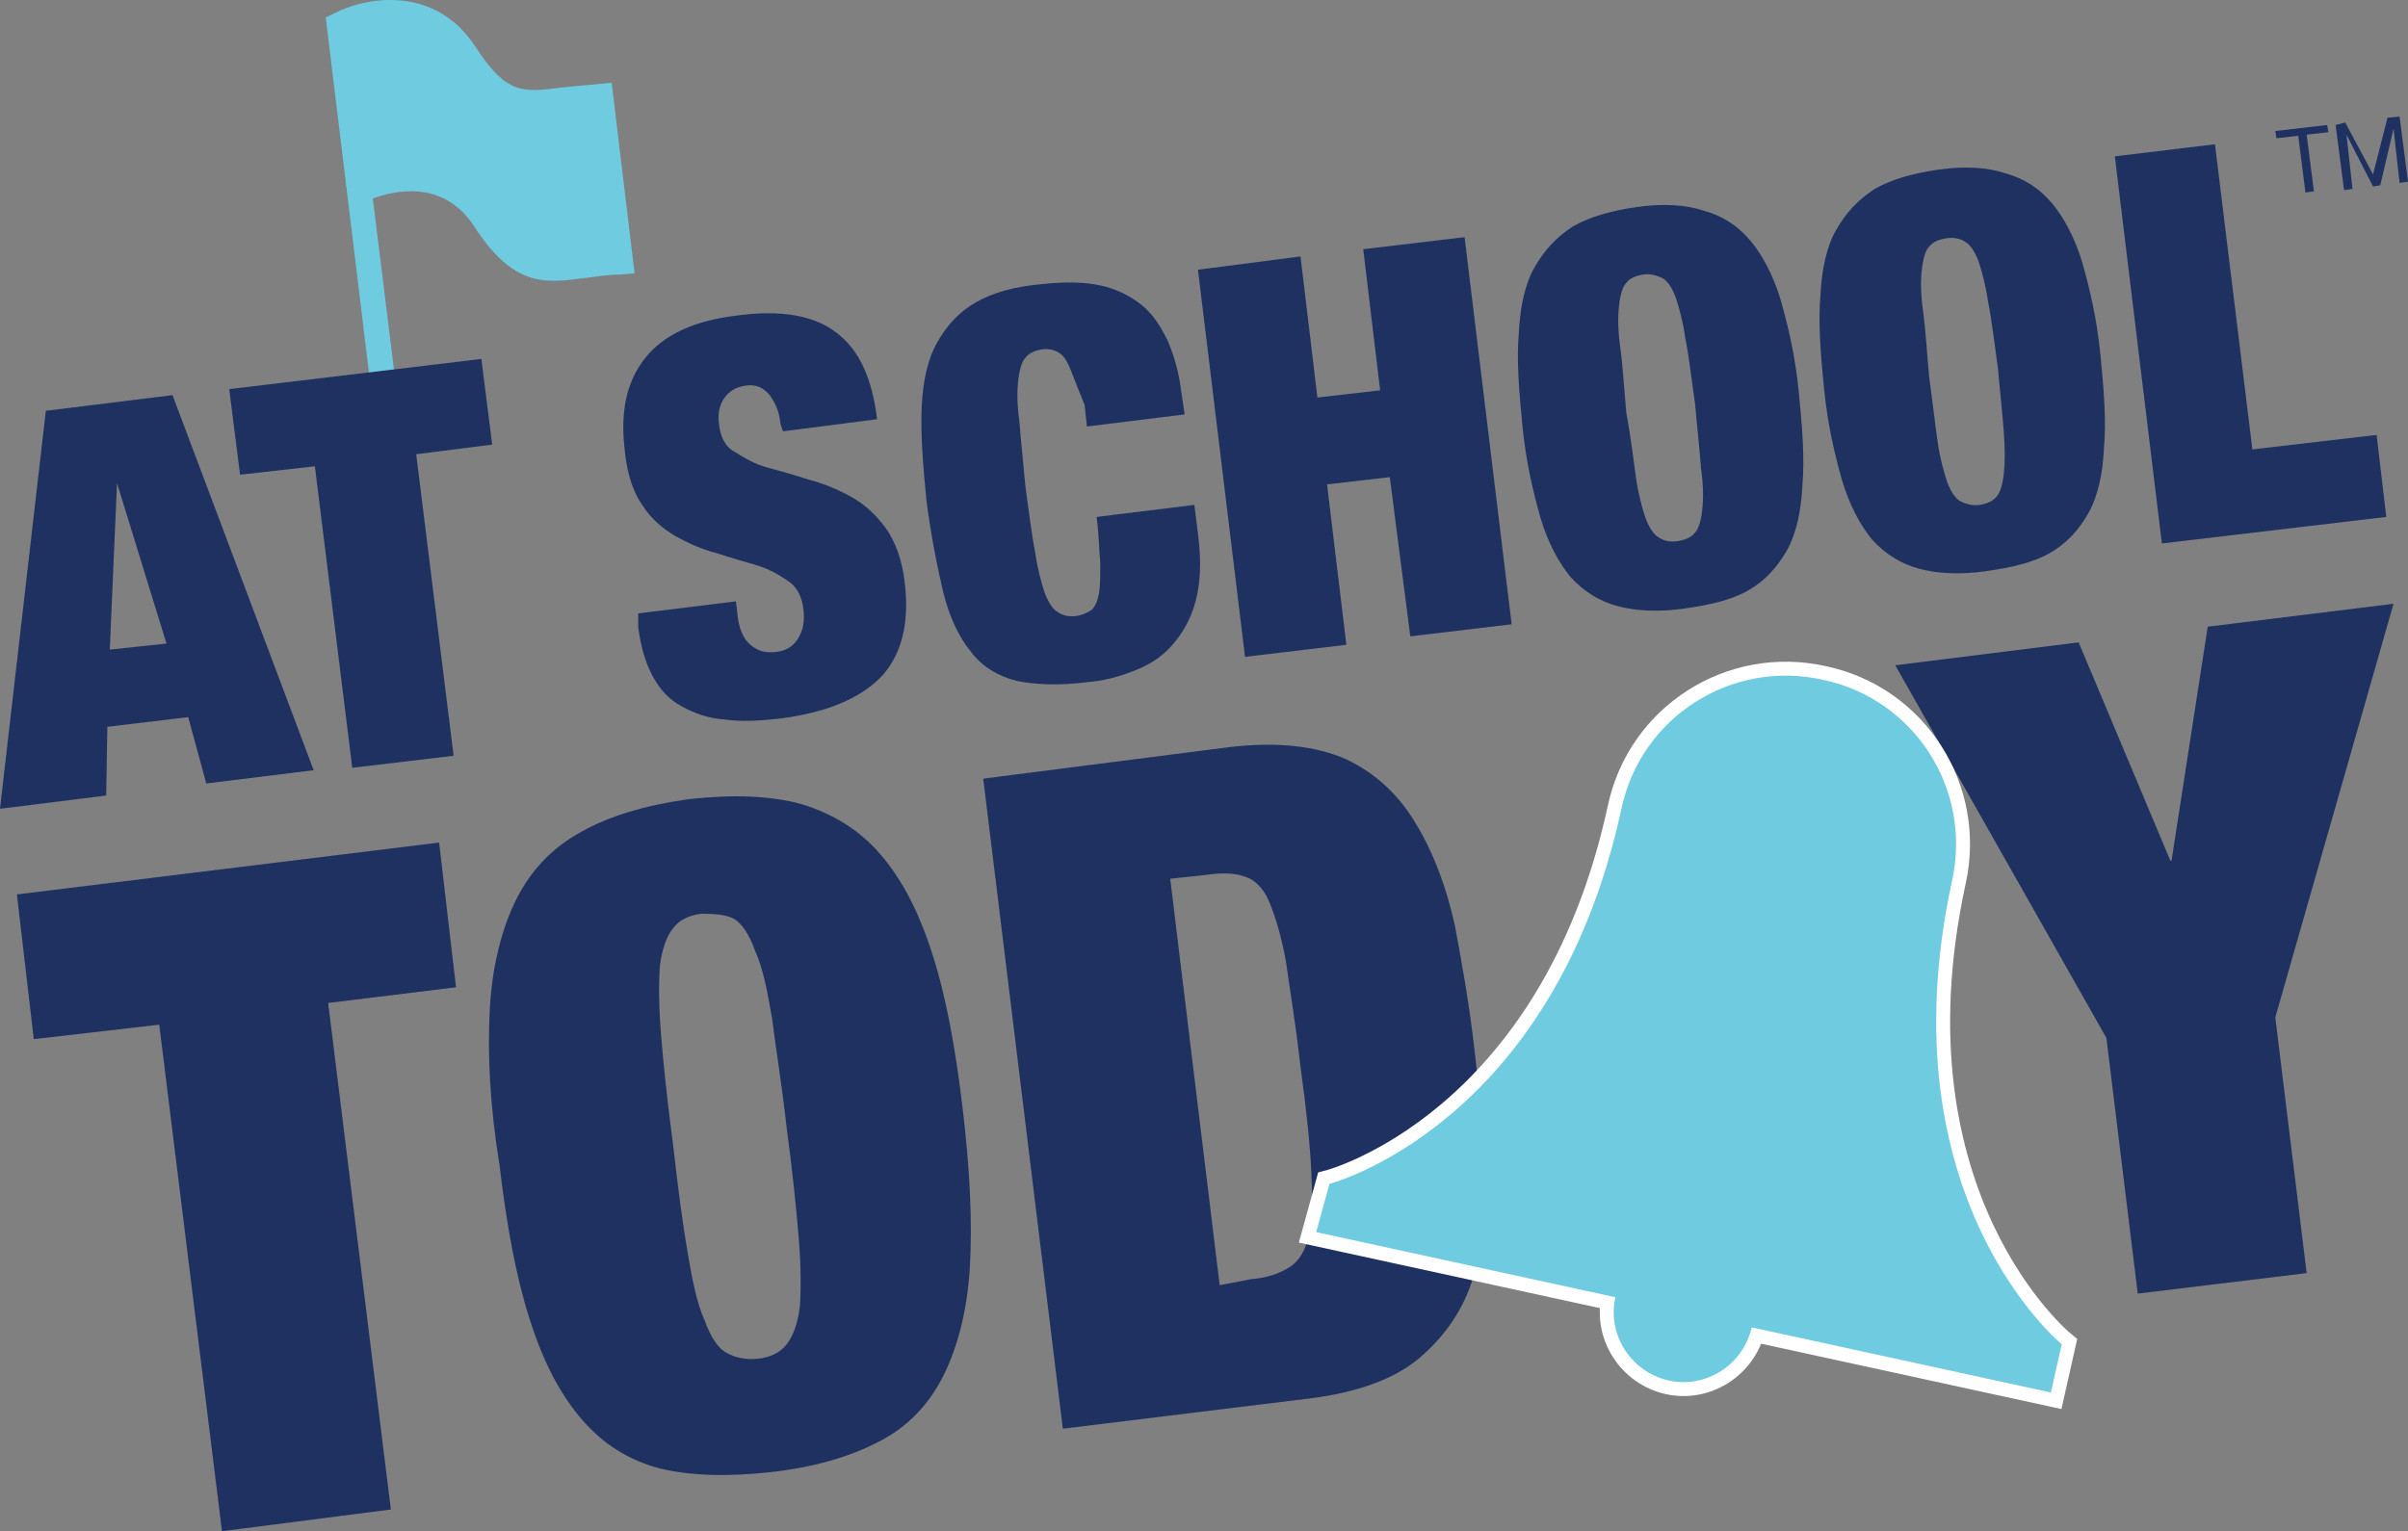 <?xml version="1.0" encoding="utf-8"?>
<!DOCTYPE svg PUBLIC "-//W3C//DTD SVG 1.1//EN" "http://www.w3.org/Graphics/SVG/1.1/DTD/svg11.dtd">
<svg version="1.1" id="Layer_1" xmlns="http://www.w3.org/2000/svg" xmlns:xlink="http://www.w3.org/1999/xlink" x="0px" y="0px"
	 width="391.373px" height="248.946px" viewBox="54.51 129.681 391.373 248.946"
	 enable-background="new 54.51 129.681 391.373 248.946" xml:space="preserve">
<rect x="54.51" y="129.681" width="391.373" height="248.946" fill="#808080" stroke="none"/>
<path fill="#6FCCE0" d="M153.921,143.137l-1.96,0.196c-2.353,0.196-4.314,0.392-6.274,0.588c-6.275,0.785-8.824,1.177-13.922-6.667
	c-6.667-10.196-18.039-8.039-23.137-5.294l-1.176,0.588l0.196,1.569l0,0l10.588,87.059l4.118-0.588l-7.255-58.627
	c3.137-1.177,11.373-3.333,16.471,4.51c6.47,10,11.568,9.216,17.843,8.431c1.765-0.196,3.726-0.588,5.882-0.588l2.353-0.196
	L153.921,143.137z"/>
<g>
	<path fill="#1E3161" d="M82.549,193.921l22.941,60.981l-17.451,2.156l-2.941-10.784l-13.137,1.569l-0.196,11.176l-17.255,2.156
		l7.451-64.705L82.549,193.921z M73.529,208.235l-1.176,27.059l9.216-0.98L73.529,208.235L73.529,208.235z"/>
	<path fill="#1E3161" d="M93.529,206.863l-1.765-13.921l40.98-4.902l1.765,13.922l-12.353,1.568l6.079,49.02l-16.471,1.961
		l-6.078-49.02L93.529,206.863z"/>
	<path fill="#1E3161" d="M181.373,198.627c-0.196-1.961-0.784-3.333-1.765-4.706c-0.98-1.176-2.157-1.765-3.726-1.568
		c-1.765,0.196-2.941,0.98-3.726,2.157c-0.784,1.177-0.98,2.549-0.784,4.118c0.196,1.961,0.98,3.726,2.549,4.51
		c1.569,0.98,3.137,1.961,5.294,2.549c2.157,0.588,4.313,1.176,6.667,1.96c2.353,0.588,4.706,1.569,6.863,2.745
		s4.118,2.941,5.686,5.098c1.569,2.157,2.745,5.294,3.138,9.02c0.784,6.667-0.588,11.765-3.922,15.294
		c-3.529,3.53-8.823,5.687-16.078,6.667c-3.333,0.392-6.471,0.588-9.216,0.196c-2.745-0.196-4.902-0.98-7.059-2.157
		c-2.157-1.176-3.529-2.745-4.706-4.902c-1.177-2.157-1.961-4.902-2.353-8.04v-2.157l15.882-1.96l0.196,1.568
		c0.196,2.745,0.98,4.51,2.157,5.49c1.176,0.98,2.353,1.373,4.118,1.177c1.765-0.196,2.941-0.98,3.725-2.353
		c0.785-1.373,0.98-2.745,0.785-4.51c-0.196-1.961-0.98-3.726-2.549-4.706c-1.373-0.98-3.137-1.961-5.098-2.549
		c-1.961-0.588-4.118-1.176-6.471-1.96c-2.353-0.588-4.51-1.569-6.667-2.745c-1.96-1.176-3.921-2.745-5.294-4.902
		c-1.568-2.157-2.549-5.098-2.941-8.824c-0.785-6.471,0.196-11.373,3.333-15.294c2.941-3.726,8.04-6.079,14.902-6.863
		c7.059-0.98,12.549,0,16.079,2.745c3.726,2.745,5.882,7.451,6.667,14.118l-15.294,1.96L181.373,198.627z"/>
	<path fill="#1E3161" d="M227.647,188.039c-0.784-1.176-2.157-1.765-3.726-1.568c-1.176,0.196-2.157,0.588-2.745,1.373
		c-0.588,0.588-0.98,1.96-1.176,3.726c-0.196,1.765-0.196,3.921,0.196,6.667c0.196,2.745,0.588,6.274,0.98,10.588
		c0.588,4.118,0.98,7.647,1.569,10.588c0.392,2.745,0.98,4.902,1.569,6.667c0.588,1.568,1.373,2.745,2.157,3.137
		c0.784,0.588,1.96,0.784,3.137,0.588c0.98-0.196,1.765-0.588,2.353-0.98c0.588-0.588,0.98-1.569,1.176-2.745
		c0.196-1.177,0.196-2.745,0.196-4.902c-0.196-1.96-0.196-4.51-0.588-7.451l15.882-1.961l0.588,4.706
		c0.588,4.51,0.392,8.039-0.392,10.98c-0.785,2.941-2.157,5.294-3.922,7.255c-1.765,1.96-3.726,3.137-6.274,4.118
		c-2.549,0.98-4.902,1.568-7.451,1.765c-4.51,0.588-8.431,0.392-11.373-0.196c-3.137-0.784-5.686-2.353-7.451-4.706
		c-1.961-2.353-3.529-5.687-4.51-9.608c-0.98-4.118-1.961-9.02-2.745-14.902c-0.588-5.882-0.98-11.176-0.785-15.294
		c0.196-4.313,0.98-7.843,2.549-10.588c1.568-2.745,3.529-4.902,6.274-6.47c2.745-1.569,6.274-2.549,10.588-2.941
		c3.726-0.392,6.863-0.392,9.608,0.196c2.745,0.588,4.902,1.765,6.667,3.137c1.961,1.568,3.137,3.529,4.313,5.882
		c0.98,2.353,1.765,4.902,2.157,8.039l0.588,3.921l-15.882,1.961l-0.392-3.529C229.216,191.765,228.431,189.216,227.647,188.039z"/>
	<path fill="#1E3161" d="M265.883,171.373l2.744,22.941l10.197-1.176l-2.746-22.941l16.471-1.961l7.647,62.941l-16.471,1.961
		l-3.333-25.882l-10.196,1.176l3.138,26.079l-16.471,1.961l-7.647-62.941L265.883,171.373z"/>
	<path fill="#1E3161" d="M301.373,183.726c0.195-4.118,0.98-7.843,2.549-10.588s3.529-4.902,6.274-6.667
		c2.745-1.569,6.274-2.549,10.392-3.137c4.118-0.588,7.844-0.392,10.785,0.588c2.94,0.785,5.489,2.353,7.646,4.902
		c1.961,2.353,3.726,5.686,4.902,9.607c1.176,4.118,2.353,9.02,2.94,14.902c0.589,5.882,0.98,10.98,0.589,15.294
		c-0.196,4.118-0.98,7.843-2.549,10.588c-1.569,2.745-3.53,4.902-6.275,6.471c-2.744,1.568-6.274,2.353-10.392,2.941
		c-4.118,0.588-7.843,0.392-10.784-0.392s-5.49-2.353-7.647-4.706c-1.961-2.353-3.726-5.686-4.901-9.608
		c-1.177-4.118-2.354-9.02-2.941-14.902S300.98,188.039,301.373,183.726z M320.393,207.255c0.392,2.745,0.979,4.902,1.568,6.667
		c0.588,1.569,1.372,2.745,2.156,3.137c0.785,0.588,1.961,0.785,3.138,0.588c1.177-0.196,2.157-0.588,2.745-1.373
		c0.588-0.588,0.98-1.961,1.177-3.726s0.196-3.921-0.196-6.667c-0.196-2.745-0.588-6.274-0.98-10.588
		c-0.588-4.118-0.98-7.647-1.568-10.588c-0.393-2.745-0.98-4.902-1.569-6.667c-0.588-1.568-1.372-2.745-2.156-3.137
		s-1.961-0.784-3.138-0.588c-1.176,0.196-2.156,0.588-2.745,1.373c-0.588,0.588-0.98,1.96-1.176,3.725
		c-0.196,1.765-0.196,3.922,0.195,6.667c0.393,2.745,0.589,6.274,0.98,10.588C319.607,200.98,320,204.51,320.393,207.255z"/>
	<path fill="#1E3161" d="M350.393,177.647c0.195-4.118,0.98-7.843,2.549-10.588s3.529-4.902,6.274-6.667
		c2.745-1.568,6.274-2.549,10.392-3.137c4.118-0.588,7.844-0.392,10.785,0.588c2.94,0.784,5.49,2.353,7.646,4.902
		c1.961,2.353,3.726,5.686,4.902,9.608c1.176,4.118,2.353,9.02,2.941,14.902c0.588,5.882,0.979,10.98,0.588,15.294
		c-0.196,4.118-0.98,7.843-2.549,10.588c-1.569,2.745-3.529,4.902-6.274,6.471c-2.745,1.568-6.274,2.353-10.393,2.941
		c-4.117,0.588-7.843,0.393-10.784-0.392c-2.941-0.784-5.49-2.353-7.647-4.706c-1.961-2.353-3.726-5.687-4.901-9.608
		c-1.177-4.118-2.354-9.02-2.941-14.902C350.393,187.059,350,181.961,350.393,177.647z M369.412,201.373
		c0.392,2.745,0.98,4.902,1.568,6.667c0.588,1.569,1.372,2.745,2.157,3.137c0.784,0.392,1.96,0.785,3.137,0.588
		c1.177-0.196,2.157-0.588,2.745-1.373c0.588-0.588,0.98-1.961,1.177-3.726s0.196-3.921,0-6.667s-0.589-6.274-0.98-10.588
		c-0.588-4.118-0.98-7.647-1.568-10.588c-0.393-2.745-0.98-4.902-1.569-6.667c-0.588-1.568-1.372-2.745-2.156-3.137
		c-0.784-0.588-1.961-0.784-3.138-0.588c-1.177,0.196-2.157,0.588-2.745,1.373c-0.588,0.588-0.98,1.961-1.177,3.726
		c-0.195,1.765-0.195,3.922,0.196,6.667c0.393,2.745,0.589,6.274,0.98,10.588C368.627,195.098,369.02,198.627,369.412,201.373z"/>
	<path fill="#1E3161" d="M414.51,153.137l6.078,49.608l20.196-2.353l1.568,13.333l-36.47,4.313l-7.647-62.941L414.51,153.137z"/>
	<path fill="#1E3161" d="M60,298.627l-2.745-23.529l68.627-8.432l2.745,23.53l-20.784,2.549l10.196,82.353l-27.451,3.529
		l-10.196-82.353L60,298.627z"/>
	<path fill="#1E3161" d="M134.118,293.726c0.392-7.06,1.961-13.138,4.313-17.843c2.353-4.707,5.882-8.432,10.588-10.98
		c4.51-2.549,10.392-4.314,17.451-5.295c7.059-0.783,13.137-0.588,18.235,0.785c5.098,1.568,9.412,4.117,12.941,8.234
		c3.529,4.118,6.274,9.412,8.432,16.275c2.157,6.666,3.725,15.098,4.902,25.098c1.176,9.804,1.568,18.235,1.176,25.49
		c-0.392,7.059-1.96,13.137-4.313,17.844c-2.353,4.705-5.882,8.431-10.588,10.783c-4.51,2.354-10.392,4.118-17.451,4.902
		c-7.059,0.784-13.137,0.588-18.039-0.588c-5.098-1.373-9.216-3.922-12.745-8.039c-3.529-4.118-6.274-9.412-8.431-16.275
		c-2.157-6.666-3.726-15.098-4.902-25.098C134.118,309.412,133.726,300.98,134.118,293.726z M166.274,333.334
		c0.784,4.705,1.569,8.431,2.745,10.979c0.98,2.745,2.157,4.511,3.529,5.294c1.373,0.785,3.138,1.177,5.098,0.98
		c1.961-0.195,3.726-0.98,4.706-2.353c0.98-1.177,1.765-3.138,2.157-6.079c0.196-2.744,0.196-6.666-0.196-11.372
		c-0.393-4.706-0.98-10.588-1.961-17.843c-0.784-7.059-1.765-12.941-2.353-17.647c-0.784-4.706-1.569-8.431-2.745-10.98
		c-0.98-2.745-2.157-4.51-3.529-5.294c-1.177-0.588-2.941-0.784-5.098-0.784c-1.961,0.196-3.726,0.98-4.706,2.353
		c-0.98,1.177-1.765,3.138-2.157,6.078c-0.196,2.746-0.196,6.668,0.196,11.373c0.392,4.706,0.98,10.588,1.96,17.844
		C164.706,322.941,165.49,328.824,166.274,333.334z"/>
	<path fill="#1E3161" d="M254.117,251.176c8.039-0.979,14.314-0.195,19.217,1.961c4.901,2.354,8.627,5.883,11.372,10.589
		c2.745,4.51,4.901,10.196,6.274,16.471c1.176,6.274,2.354,12.94,3.137,19.804c0.785,6.863,1.569,13.529,1.766,20
		c0.195,6.471-0.393,12.354-1.961,17.451s-4.51,9.412-8.628,12.941s-10.196,5.686-18.039,6.666l-40,4.902l-12.941-105.687
		L254.117,251.176z M257.844,337.646c2.744-0.195,4.705-0.98,6.273-1.96c1.569-0.98,2.549-2.745,3.138-5.099
		c0.589-2.353,0.589-5.882,0.392-10.195c-0.195-4.314-0.783-10.196-1.764-17.256c-0.785-7.059-1.766-12.744-2.354-17.059
		c-0.784-4.313-1.765-7.451-2.745-9.804s-2.549-3.726-4.118-4.118c-1.568-0.588-3.725-0.588-6.47-0.195l-5.49,0.588l8.039,66.078
		L257.844,337.646z"/>
	<path fill="#1E3161" d="M362.549,237.843l29.804-3.726l14.902,35.49h0.196l5.882-38.039l30.196-3.725l-19.216,67.254l5.099,41.568
		L401.961,340l-5.099-41.568L362.549,237.843z"/>
</g>
<g>
	<path fill="#6FCCE0" stroke="#FFFFFF" stroke-width="4.527" stroke-miterlimit="10" d="M270.588,322.156
		c0,0,36.274-9.411,47.451-60.98c3.138-14.901,17.844-24.313,32.745-20.979c14.902,3.137,24.313,17.843,20.98,32.745
		c-11.177,51.568,17.843,75.294,17.843,75.294l-1.765,7.843l-48.627-10.588c-1.373,6.078-7.451,10-13.529,8.627
		c-6.079-1.372-10-7.451-8.628-13.529L268.432,330L270.588,322.156z"/>
	<path fill="#6FCCE0" d="M270.588,322.156c0,0,36.274-9.411,47.451-60.98c3.138-14.901,17.844-24.313,32.745-20.979
		c14.902,3.137,24.313,17.843,20.98,32.745c-11.177,51.568,17.843,75.294,17.843,75.294l-1.765,7.843l-48.627-10.588
		c-1.373,6.078-7.451,10-13.529,8.627c-6.079-1.372-10-7.451-8.628-13.529L268.432,330L270.588,322.156z"/>
</g>
<g>
	<g>
		<path fill="#1E3161" d="M424.51,152.157l-0.196-1.176l8.432-0.98l0.196,1.176l-3.529,0.393l1.176,9.215l-1.372,0.196l-1.177-9.216
			L424.51,152.157z"/>
		<path fill="#1E3161" d="M435.687,149.608l4.51,8.431l2.353-9.215l1.961-0.196l1.373,10.588l-1.373,0.196l-0.98-8.823l0,0
			l-2.157,9.215L440.196,160l-4.313-8.432l0,0l0.979,8.824l-1.372,0.196L434.117,150L435.687,149.608z"/>
	</g>
</g>
</svg>
